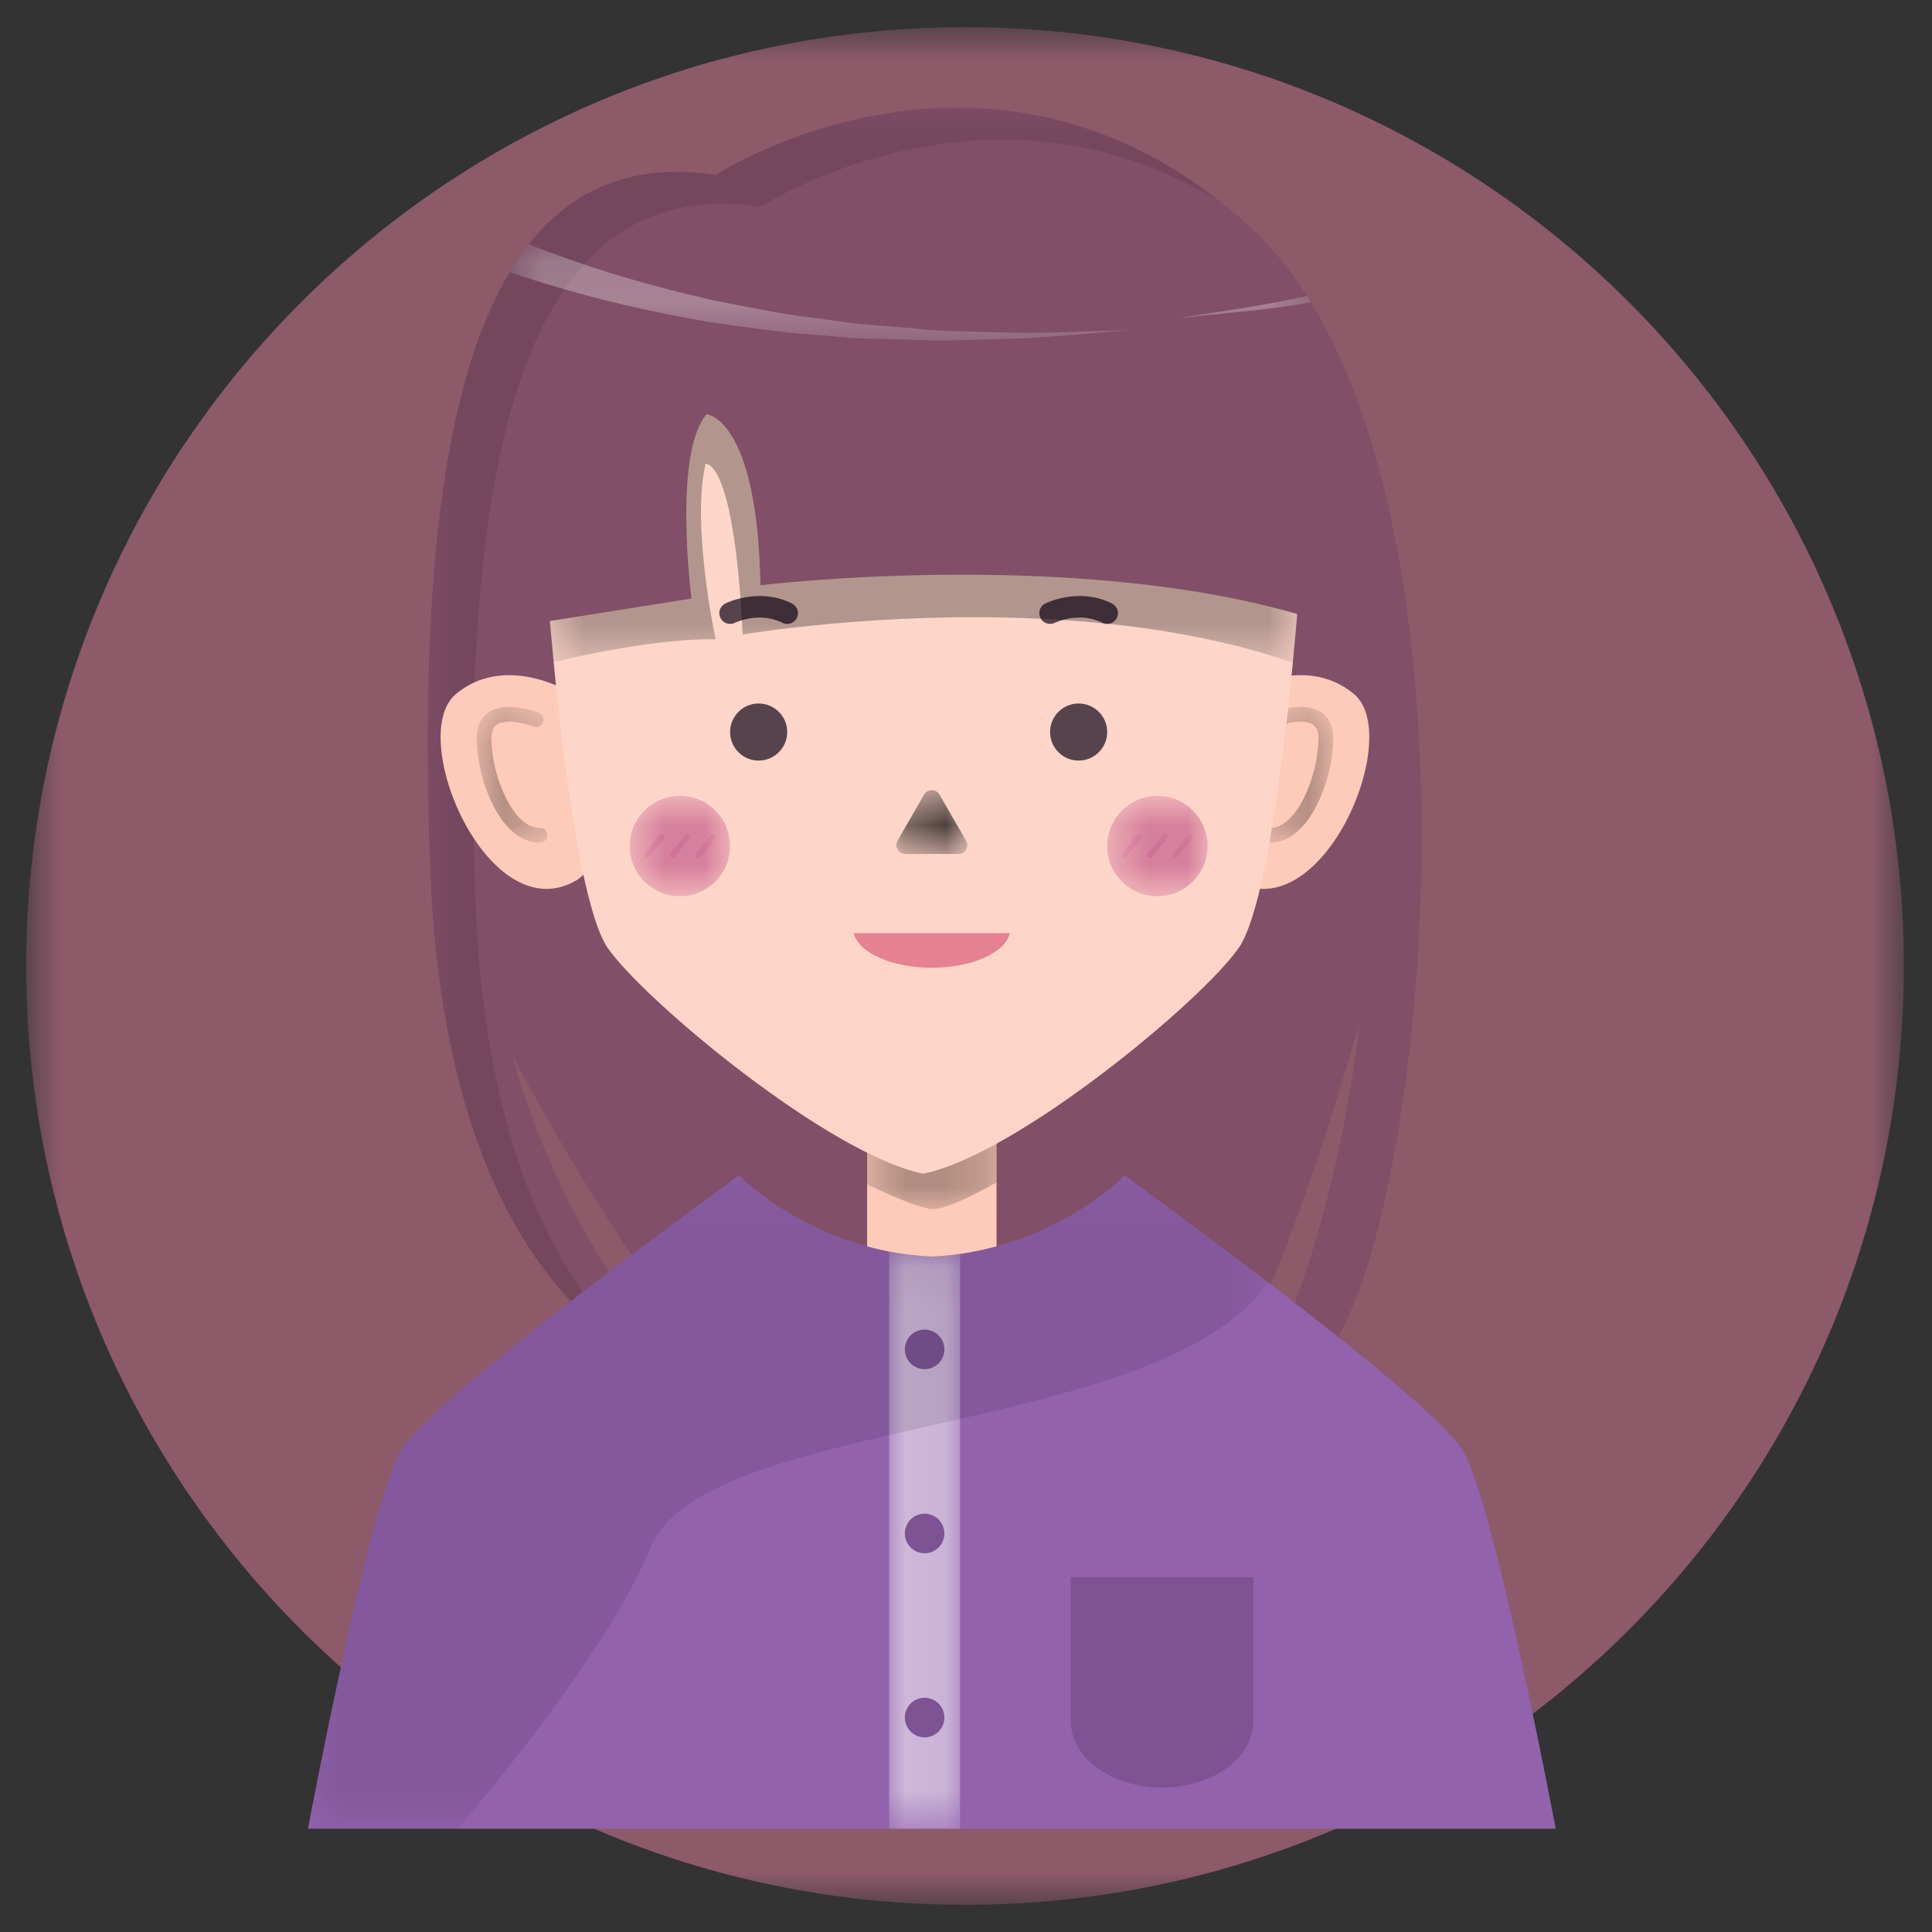 <svg width="48" height="48" viewBox="0 0 48 48" fill="none" xmlns="http://www.w3.org/2000/svg">
<rect x="0" y="0" width="48" height="48" fill="#333333" stroke="none"/>
<g opacity="0.5">
<mask id="mask0_86_2" style="mask-type:luminance" maskUnits="userSpaceOnUse" x="0" y="0" width="48" height="48">
<path d="M0.651 0.675H47.301V47.325H0.651V0.675Z" fill="white"/>
</mask>
<g mask="url(#mask0_86_2)">
<path d="M47.301 24C47.301 36.882 36.858 47.325 23.976 47.325C11.094 47.325 0.651 36.882 0.651 24C0.651 11.118 11.094 0.675 23.976 0.675C36.858 0.675 47.301 11.118 47.301 24Z" fill="#E781A1"/>
</g>
</g>
<path d="M27.367 37.211C27.253 37.196 27.194 37.159 27.194 37.159L27.367 37.211Z" fill="#814F67"/>
<path d="M32.798 33.836C32.798 33.836 32.457 33.561 31.844 33.19C33.363 29.628 33.785 25.373 33.785 25.373C32.842 28.682 31.965 31.081 31.18 32.812C28.611 31.444 23.309 29.65 17.665 33.84C16.414 32.361 14.777 30.006 12.737 26.253C12.781 26.441 13.981 31.095 17.243 34.166C17.21 34.188 17.181 34.214 17.148 34.239C17.148 34.239 11.137 33.073 10.693 21.672C10.425 14.812 10.943 9.618 12.664 6.76C12.811 6.51 12.968 6.28 13.137 6.067C14.249 4.658 15.772 4.042 17.786 4.343C17.786 4.343 24.67 -0.144 31.018 5.601C31.561 6.089 32.042 6.679 32.468 7.354C32.501 7.406 32.534 7.461 32.571 7.512C37.025 14.819 35.279 31.297 32.798 33.836Z" fill="#814F67"/>
<g opacity="0.1">
<mask id="mask1_86_2" style="mask-type:luminance" maskUnits="userSpaceOnUse" x="10" y="2" width="21" height="32">
<path d="M10.627 2.675H30.376V33.744H10.627V2.675Z" fill="white"/>
</mask>
<g mask="url(#mask1_86_2)">
<path d="M30.376 5.054C24.582 1.438 18.909 5.135 18.909 5.135C16.895 4.834 15.372 5.45 14.26 6.859C14.091 7.072 13.934 7.303 13.787 7.553C12.066 10.41 11.548 15.604 11.816 22.464C12.073 29.081 14.209 32.251 15.952 33.744C14.176 32.746 11.013 29.827 10.693 21.672C10.425 14.812 10.943 9.618 12.664 6.76C12.81 6.511 12.968 6.28 13.137 6.067C14.249 4.658 15.772 4.042 17.787 4.343C17.787 4.343 24.215 0.153 30.376 5.054Z" fill="black"/>
</g>
</g>
<path d="M24.759 31.487H21.544V27.867H24.759V31.487Z" fill="#FECAB9"/>
<g opacity="0.3">
<mask id="mask2_86_2" style="mask-type:luminance" maskUnits="userSpaceOnUse" x="21" y="27" width="4" height="4">
<path d="M21.544 27.867H24.759V30.039H21.544V27.867Z" fill="white"/>
</mask>
<g mask="url(#mask2_86_2)">
<path d="M24.759 27.867V29.374C24.209 29.686 23.475 30.06 23.152 30.038C22.855 30.02 22.139 29.708 21.545 29.429V27.867H24.759Z" fill="black"/>
</g>
</g>
<path d="M14.391 21.821C14.377 21.836 14.358 21.847 14.344 21.858C12.149 23.186 10.065 18.285 11.331 17.239C11.537 17.07 11.749 16.957 11.962 16.884C12.615 16.663 13.279 16.817 13.723 16.99C14.043 17.111 14.248 17.239 14.248 17.239C14.248 17.239 14.292 17.371 14.362 17.592C14.648 18.545 15.331 21.161 14.391 21.821Z" fill="#FECAB9"/>
<g opacity="0.3">
<mask id="mask3_86_2" style="mask-type:luminance" maskUnits="userSpaceOnUse" x="11" y="17" width="3" height="4">
<path d="M11.841 17.562H13.598V20.935H11.841V17.562Z" fill="white"/>
</mask>
<g mask="url(#mask3_86_2)">
<path d="M13.401 20.935C13.407 20.935 13.412 20.934 13.418 20.934C13.52 20.932 13.601 20.849 13.598 20.747C13.597 20.646 13.526 20.565 13.412 20.568C13.248 20.576 13.089 20.497 12.934 20.346C12.532 19.959 12.22 19.105 12.209 18.36C12.205 18.1 12.309 18.027 12.343 18.004C12.578 17.841 13.092 17.986 13.254 18.05C13.348 18.086 13.455 18.04 13.492 17.946C13.529 17.852 13.483 17.745 13.388 17.708C13.306 17.676 12.57 17.401 12.134 17.702C11.997 17.797 11.836 17.989 11.842 18.366C11.853 19.09 12.144 20.094 12.679 20.61C12.902 20.826 13.145 20.935 13.401 20.935Z" fill="black"/>
</g>
</g>
<path d="M30.715 17.239C30.715 17.239 32.371 16.193 33.636 17.239C34.901 18.285 32.815 23.186 30.622 21.859C29.384 21.11 30.715 17.239 30.715 17.239Z" fill="#FECAB9"/>
<g opacity="0.3">
<mask id="mask4_86_2" style="mask-type:luminance" maskUnits="userSpaceOnUse" x="31" y="17" width="3" height="4">
<path d="M31.367 17.562H33.124V20.935H31.367V17.562Z" fill="white"/>
</mask>
<g mask="url(#mask4_86_2)">
<path d="M31.564 20.935C31.558 20.935 31.553 20.934 31.547 20.934C31.446 20.932 31.365 20.849 31.367 20.747C31.369 20.646 31.44 20.565 31.554 20.568C31.718 20.576 31.877 20.497 32.032 20.346C32.433 19.959 32.745 19.105 32.757 18.36C32.761 18.1 32.657 18.027 32.623 18.004C32.388 17.841 31.873 17.986 31.711 18.05C31.617 18.086 31.511 18.04 31.474 17.946C31.437 17.852 31.483 17.745 31.577 17.708C31.66 17.676 32.395 17.401 32.832 17.702C32.968 17.797 33.13 17.989 33.124 18.366C33.113 19.09 32.822 20.094 32.286 20.61C32.063 20.826 31.821 20.935 31.564 20.935Z" fill="black"/>
</g>
</g>
<path d="M32.248 15.006C32.248 15.006 32.204 15.593 32.119 16.463C32.119 16.481 32.116 16.496 32.116 16.514C32.097 16.712 32.072 16.925 32.05 17.149C32.039 17.27 32.024 17.394 32.013 17.519C31.866 18.811 31.664 20.377 31.407 21.617C31.224 22.497 31.011 23.212 30.776 23.55C29.844 24.889 25.235 28.704 22.938 29.159C20.634 28.704 16.032 24.889 15.096 23.55C14.862 23.209 14.649 22.479 14.462 21.58C14.278 20.685 14.12 19.621 13.996 18.612C13.897 17.857 13.823 17.134 13.764 16.536C13.761 16.507 13.757 16.477 13.757 16.448C13.753 16.426 13.75 16.408 13.75 16.386C13.677 15.634 13.633 15.109 13.625 15.021V15.006C13.698 12.255 14.267 10.281 15.086 8.877C15.214 8.66 15.342 8.458 15.482 8.271C16.627 6.679 18.135 5.971 19.492 5.682H19.496C20.116 5.553 20.704 5.509 21.21 5.509C21.394 5.509 21.562 5.517 21.724 5.524C22.461 5.568 22.938 5.685 22.938 5.685C22.938 5.685 22.96 5.682 23 5.67C23.026 5.663 23.063 5.656 23.103 5.649C23.367 5.597 23.936 5.509 24.667 5.509C24.909 5.509 25.169 5.52 25.441 5.542C26.362 5.623 27.43 5.872 28.442 6.474C28.883 6.73 29.312 7.057 29.712 7.461C30.732 8.488 31.58 10.032 31.984 12.329C32.039 12.614 32.083 12.908 32.119 13.216C32.189 13.77 32.229 14.368 32.248 15.006Z" fill="#FED6C9"/>
<path d="M19.558 18.187C19.558 18.579 19.24 18.896 18.848 18.896C18.457 18.896 18.139 18.579 18.139 18.187C18.139 17.796 18.457 17.478 18.848 17.478C19.24 17.478 19.558 17.796 19.558 18.187Z" fill="#57434C"/>
<path d="M27.508 18.187C27.508 18.579 27.19 18.896 26.798 18.896C26.406 18.896 26.089 18.579 26.089 18.187C26.089 17.796 26.406 17.478 26.798 17.478C27.19 17.478 27.508 17.796 27.508 18.187Z" fill="#57434C"/>
<path d="M27.507 15.502C27.467 15.502 27.426 15.492 27.388 15.473C26.805 15.182 26.215 15.47 26.209 15.473C26.076 15.539 25.915 15.486 25.849 15.353C25.783 15.221 25.836 15.06 25.969 14.994C26.003 14.976 26.808 14.584 27.627 14.994C27.76 15.06 27.814 15.221 27.748 15.353C27.7 15.447 27.606 15.502 27.507 15.502Z" fill="#57434C"/>
<g opacity="0.7">
<mask id="mask5_86_2" style="mask-type:luminance" maskUnits="userSpaceOnUse" x="22" y="19" width="3" height="3">
<path d="M22.27 19.633H24.033V21.217H22.27V19.633Z" fill="white"/>
</mask>
<g mask="url(#mask5_86_2)">
<path d="M23.812 21.217H22.494C22.319 21.217 22.215 21.033 22.3 20.886L22.957 19.743C23.042 19.596 23.259 19.596 23.344 19.743L24.001 20.886C24.091 21.033 23.982 21.217 23.812 21.217Z" fill="black"/>
</g>
</g>
<g opacity="0.4">
<mask id="mask6_86_2" style="mask-type:luminance" maskUnits="userSpaceOnUse" x="15" y="19" width="4" height="4">
<path d="M15.644 19.773H18.139V22.267H15.644V19.773Z" fill="white"/>
</mask>
<g mask="url(#mask6_86_2)">
<path d="M18.139 21.02C18.139 21.708 17.581 22.267 16.892 22.267C16.203 22.267 15.644 21.708 15.644 21.02C15.644 20.331 16.203 19.773 16.892 19.773C17.581 19.773 18.139 20.331 18.139 21.02Z" fill="#9C005C"/>
</g>
</g>
<g opacity="0.4">
<mask id="mask7_86_2" style="mask-type:luminance" maskUnits="userSpaceOnUse" x="16" y="20" width="2" height="2">
<path d="M16.003 20.725H17.78V21.315H16.003V20.725Z" fill="white"/>
</mask>
<g mask="url(#mask7_86_2)">
<path d="M16.073 21.315C16.057 21.315 16.042 21.31 16.029 21.299C15.999 21.275 15.994 21.232 16.018 21.202L16.381 20.751C16.405 20.721 16.449 20.716 16.479 20.74C16.509 20.764 16.513 20.808 16.489 20.838L16.127 21.289C16.113 21.306 16.093 21.315 16.073 21.315Z" fill="#9C005C"/>
</g>
<mask id="mask8_86_2" style="mask-type:luminance" maskUnits="userSpaceOnUse" x="16" y="20" width="2" height="2">
<path d="M16.003 20.725H17.78V21.315H16.003V20.725Z" fill="white"/>
</mask>
<g mask="url(#mask8_86_2)">
<path d="M16.71 21.314C16.695 21.314 16.68 21.309 16.667 21.299C16.637 21.275 16.632 21.232 16.656 21.202L17.018 20.751C17.043 20.721 17.086 20.716 17.116 20.74C17.146 20.764 17.151 20.808 17.127 20.838L16.764 21.289C16.751 21.306 16.731 21.314 16.71 21.314Z" fill="#9C005C"/>
</g>
<mask id="mask9_86_2" style="mask-type:luminance" maskUnits="userSpaceOnUse" x="16" y="20" width="2" height="2">
<path d="M16.003 20.725H17.78V21.315H16.003V20.725Z" fill="white"/>
</mask>
<g mask="url(#mask9_86_2)">
<path d="M17.348 21.314C17.333 21.314 17.317 21.309 17.305 21.299C17.275 21.275 17.27 21.232 17.294 21.202L17.656 20.751C17.681 20.721 17.724 20.716 17.754 20.74C17.784 20.764 17.789 20.808 17.765 20.838L17.402 21.289C17.388 21.306 17.369 21.314 17.348 21.314Z" fill="#9C005C"/>
</g>
</g>
<g opacity="0.4">
<mask id="mask10_86_2" style="mask-type:luminance" maskUnits="userSpaceOnUse" x="27" y="19" width="4" height="4">
<path d="M27.507 19.773H30.002V22.267H27.507V19.773Z" fill="white"/>
</mask>
<g mask="url(#mask10_86_2)">
<path d="M30.002 21.02C30.002 21.708 29.444 22.267 28.755 22.267C28.066 22.267 27.508 21.708 27.508 21.02C27.508 20.331 28.066 19.773 28.755 19.773C29.444 19.773 30.002 20.331 30.002 21.02Z" fill="#9C005C"/>
</g>
</g>
<g opacity="0.4">
<mask id="mask11_86_2" style="mask-type:luminance" maskUnits="userSpaceOnUse" x="27" y="20" width="3" height="2">
<path d="M27.866 20.725H29.643V21.315H27.866V20.725Z" fill="white"/>
</mask>
<g mask="url(#mask11_86_2)">
<path d="M27.936 21.315C27.921 21.315 27.905 21.31 27.892 21.299C27.863 21.275 27.858 21.232 27.882 21.202L28.244 20.751C28.268 20.721 28.312 20.716 28.342 20.74C28.372 20.764 28.377 20.808 28.352 20.838L27.99 21.289C27.977 21.306 27.957 21.315 27.936 21.315Z" fill="#9C005C"/>
</g>
<mask id="mask12_86_2" style="mask-type:luminance" maskUnits="userSpaceOnUse" x="27" y="20" width="3" height="2">
<path d="M27.866 20.725H29.643V21.315H27.866V20.725Z" fill="white"/>
</mask>
<g mask="url(#mask12_86_2)">
<path d="M28.574 21.314C28.558 21.314 28.543 21.309 28.53 21.299C28.5 21.275 28.496 21.232 28.52 21.202L28.882 20.751C28.906 20.721 28.95 20.716 28.98 20.74C29.01 20.764 29.014 20.808 28.99 20.838L28.628 21.289C28.614 21.306 28.594 21.314 28.574 21.314Z" fill="#9C005C"/>
</g>
<mask id="mask13_86_2" style="mask-type:luminance" maskUnits="userSpaceOnUse" x="27" y="20" width="3" height="2">
<path d="M27.866 20.725H29.643V21.315H27.866V20.725Z" fill="white"/>
</mask>
<g mask="url(#mask13_86_2)">
<path d="M29.212 21.314C29.196 21.314 29.181 21.309 29.168 21.299C29.138 21.275 29.133 21.232 29.157 21.202L29.52 20.751C29.544 20.721 29.588 20.716 29.618 20.74C29.647 20.764 29.652 20.808 29.628 20.838L29.266 21.289C29.252 21.306 29.232 21.314 29.212 21.314Z" fill="#9C005C"/>
</g>
</g>
<path d="M25.088 23.183C24.978 23.668 24.152 24.044 23.15 24.044C22.153 24.044 21.323 23.668 21.212 23.183H25.088Z" fill="#E58191"/>
<path d="M19.557 15.502C19.517 15.502 19.476 15.492 19.438 15.473C18.855 15.182 18.265 15.47 18.259 15.473C18.126 15.539 17.965 15.486 17.899 15.353C17.833 15.221 17.887 15.06 18.019 14.994C18.053 14.976 18.858 14.584 19.677 14.994C19.81 15.06 19.864 15.221 19.797 15.353C19.75 15.447 19.656 15.502 19.557 15.502Z" fill="#57434C"/>
<g opacity="0.3">
<mask id="mask14_86_2" style="mask-type:luminance" maskUnits="userSpaceOnUse" x="13" y="5" width="20" height="12">
<path d="M13.625 5.509H32.248V16.463H13.625V5.509Z" fill="white"/>
</mask>
<g mask="url(#mask14_86_2)">
<path d="M32.248 15.006C32.248 15.006 32.204 15.594 32.119 16.463C30.652 15.957 29.077 15.659 27.529 15.498H27.525C27.5 15.495 27.466 15.491 27.441 15.491H27.434C27.085 15.454 26.743 15.425 26.402 15.403H26.399C26.219 15.392 26.039 15.381 25.863 15.374C21.848 15.179 18.451 15.766 18.451 15.766C18.443 15.641 18.44 15.524 18.432 15.406C18.421 15.216 18.41 15.036 18.396 14.863C18.139 11.386 17.53 11.525 17.53 11.525C17.17 13.047 17.779 15.883 17.779 15.883C16.377 15.861 14.458 16.279 13.757 16.448C13.754 16.426 13.75 16.408 13.75 16.386C13.677 15.634 13.633 15.109 13.625 15.021V15.006C13.699 12.255 14.268 10.282 15.086 8.877C15.214 8.66 15.342 8.459 15.482 8.271C16.627 6.68 18.135 5.972 19.492 5.682H19.497L21.724 5.524L21.915 5.509L23.001 5.67L28.443 6.474C28.883 6.731 29.312 7.057 29.712 7.461C30.732 8.488 31.58 10.032 31.984 12.329C32.039 12.615 32.083 12.908 32.119 13.216C32.189 13.77 32.229 14.368 32.248 15.006Z" fill="black"/>
</g>
</g>
<path d="M13.626 8.178C13.626 8.178 11.925 13.982 13.214 15.5L17.18 14.87C17.18 14.87 16.711 11.259 17.557 10.292C17.557 10.292 18.816 10.381 18.893 14.54C18.893 14.54 27.168 13.532 32.922 15.47C32.922 15.47 33.955 11.354 33.173 8.887C33.173 8.887 26.049 -0.471 13.626 8.178Z" fill="#814F67"/>
<g opacity="0.3">
<mask id="mask15_86_2" style="mask-type:luminance" maskUnits="userSpaceOnUse" x="12" y="6" width="21" height="3">
<path d="M12.664 6.067H32.571V8.46H12.664V6.067Z" fill="white"/>
</mask>
<g mask="url(#mask15_86_2)">
<path d="M28.039 8.202C27.173 8.271 26.307 8.36 25.441 8.407L24.135 8.444C23.702 8.459 23.265 8.47 22.832 8.447L21.522 8.411C21.085 8.403 20.652 8.345 20.22 8.316C19.346 8.26 18.484 8.117 17.614 8C17.063 7.904 16.513 7.798 15.963 7.677C15.398 7.553 14.836 7.417 14.278 7.259C13.735 7.109 13.2 6.944 12.664 6.76C12.811 6.511 12.968 6.279 13.137 6.067C13.798 6.331 14.473 6.566 15.152 6.779C15.596 6.914 16.04 7.042 16.488 7.16C16.898 7.266 17.309 7.365 17.72 7.461C18.564 7.622 19.408 7.806 20.263 7.904C20.692 7.956 21.119 8.037 21.552 8.066L22.843 8.172C23.272 8.22 23.705 8.231 24.138 8.238L25.437 8.271C26.303 8.268 27.169 8.224 28.039 8.202Z" fill="white"/>
</g>
<mask id="mask16_86_2" style="mask-type:luminance" maskUnits="userSpaceOnUse" x="12" y="6" width="21" height="3">
<path d="M12.664 6.067H32.571V8.46H12.664V6.067Z" fill="white"/>
</mask>
<g mask="url(#mask16_86_2)">
<path d="M32.571 7.512L31.855 7.626C31.819 7.629 31.778 7.637 31.742 7.64C31.176 7.714 30.611 7.769 30.046 7.824C29.786 7.853 29.525 7.879 29.264 7.908C29.514 7.868 29.767 7.827 30.017 7.787C30.545 7.706 31.074 7.626 31.598 7.53C31.675 7.519 31.756 7.505 31.833 7.49L32.468 7.354C32.501 7.406 32.534 7.461 32.571 7.512Z" fill="white"/>
</g>
</g>
<path d="M31.143 42.57V42.673H31.136C31.143 42.64 31.143 42.606 31.143 42.57Z" fill="#7D5393"/>
<path d="M38.651 45.435H7.651C7.651 45.435 9.167 37.383 9.956 36.041C10.748 34.698 18.359 29.206 18.359 29.206C18.359 29.206 19.764 30.637 22.091 31.096C22.425 31.158 22.781 31.202 23.151 31.22C23.393 31.209 23.628 31.187 23.852 31.154C26.395 30.787 27.944 29.206 27.944 29.206C27.944 29.206 29.635 30.428 31.51 31.862C33.605 33.465 35.928 35.333 36.347 36.041C37.136 37.383 38.651 45.435 38.651 45.435Z" fill="#9262AD"/>
<g opacity="0.6">
<mask id="mask17_86_2" style="mask-type:luminance" maskUnits="userSpaceOnUse" x="22" y="31" width="2" height="15">
<path d="M22.091 31.096H23.852V45.435H22.091V31.096Z" fill="white"/>
</mask>
<g mask="url(#mask17_86_2)">
<path d="M23.852 31.154V45.435H22.09V31.095C22.424 31.158 22.78 31.202 23.151 31.22C23.393 31.209 23.628 31.187 23.852 31.154Z" fill="white"/>
</g>
</g>
<path d="M23.463 33.525C23.463 33.796 23.243 34.017 22.971 34.017C22.7 34.017 22.48 33.796 22.48 33.525C22.48 33.253 22.7 33.033 22.971 33.033C23.243 33.033 23.463 33.253 23.463 33.525Z" fill="#7D5393"/>
<path d="M23.463 38.099C23.463 38.37 23.243 38.59 22.971 38.59C22.7 38.59 22.48 38.37 22.48 38.099C22.48 37.827 22.7 37.607 22.971 37.607C23.243 37.607 23.463 37.827 23.463 38.099Z" fill="#7D5393"/>
<path d="M23.463 42.672C23.463 42.944 23.243 43.164 22.971 43.164C22.7 43.164 22.48 42.944 22.48 42.672C22.48 42.401 22.7 42.18 22.971 42.18C23.243 42.18 23.463 42.401 23.463 42.672Z" fill="#7D5393"/>
<path d="M31.143 39.187V42.759C31.143 42.792 31.143 42.822 31.136 42.851C31.073 43.72 30.083 44.412 28.872 44.412C27.661 44.412 26.67 43.72 26.608 42.851C26.601 42.822 26.601 42.792 26.601 42.759V39.187H31.143Z" fill="#7D5393"/>
<path d="M26.601 42.57C26.601 42.606 26.601 42.64 26.608 42.673H26.601V42.57Z" fill="#7D5393"/>
<g opacity="0.1">
<mask id="mask18_86_2" style="mask-type:luminance" maskUnits="userSpaceOnUse" x="7" y="29" width="25" height="17">
<path d="M7.651 29.206H31.51V45.435H7.651V29.206Z" fill="white"/>
</mask>
<g mask="url(#mask18_86_2)">
<path d="M31.511 31.862C28.817 35.717 17.504 35.171 16.165 38.447C15.332 40.49 13.148 43.329 11.383 45.435H7.651C7.651 45.435 7.754 44.892 7.919 44.063C8.389 41.704 9.372 37.034 9.956 36.04C10.748 34.698 18.359 29.206 18.359 29.206C18.359 29.206 20.197 31.081 23.151 31.22C26.105 31.081 27.944 29.206 27.944 29.206C27.944 29.206 28.681 29.738 29.72 30.512C30.255 30.912 30.872 31.374 31.511 31.862Z" fill="black"/>
</g>
</g>
</svg>
